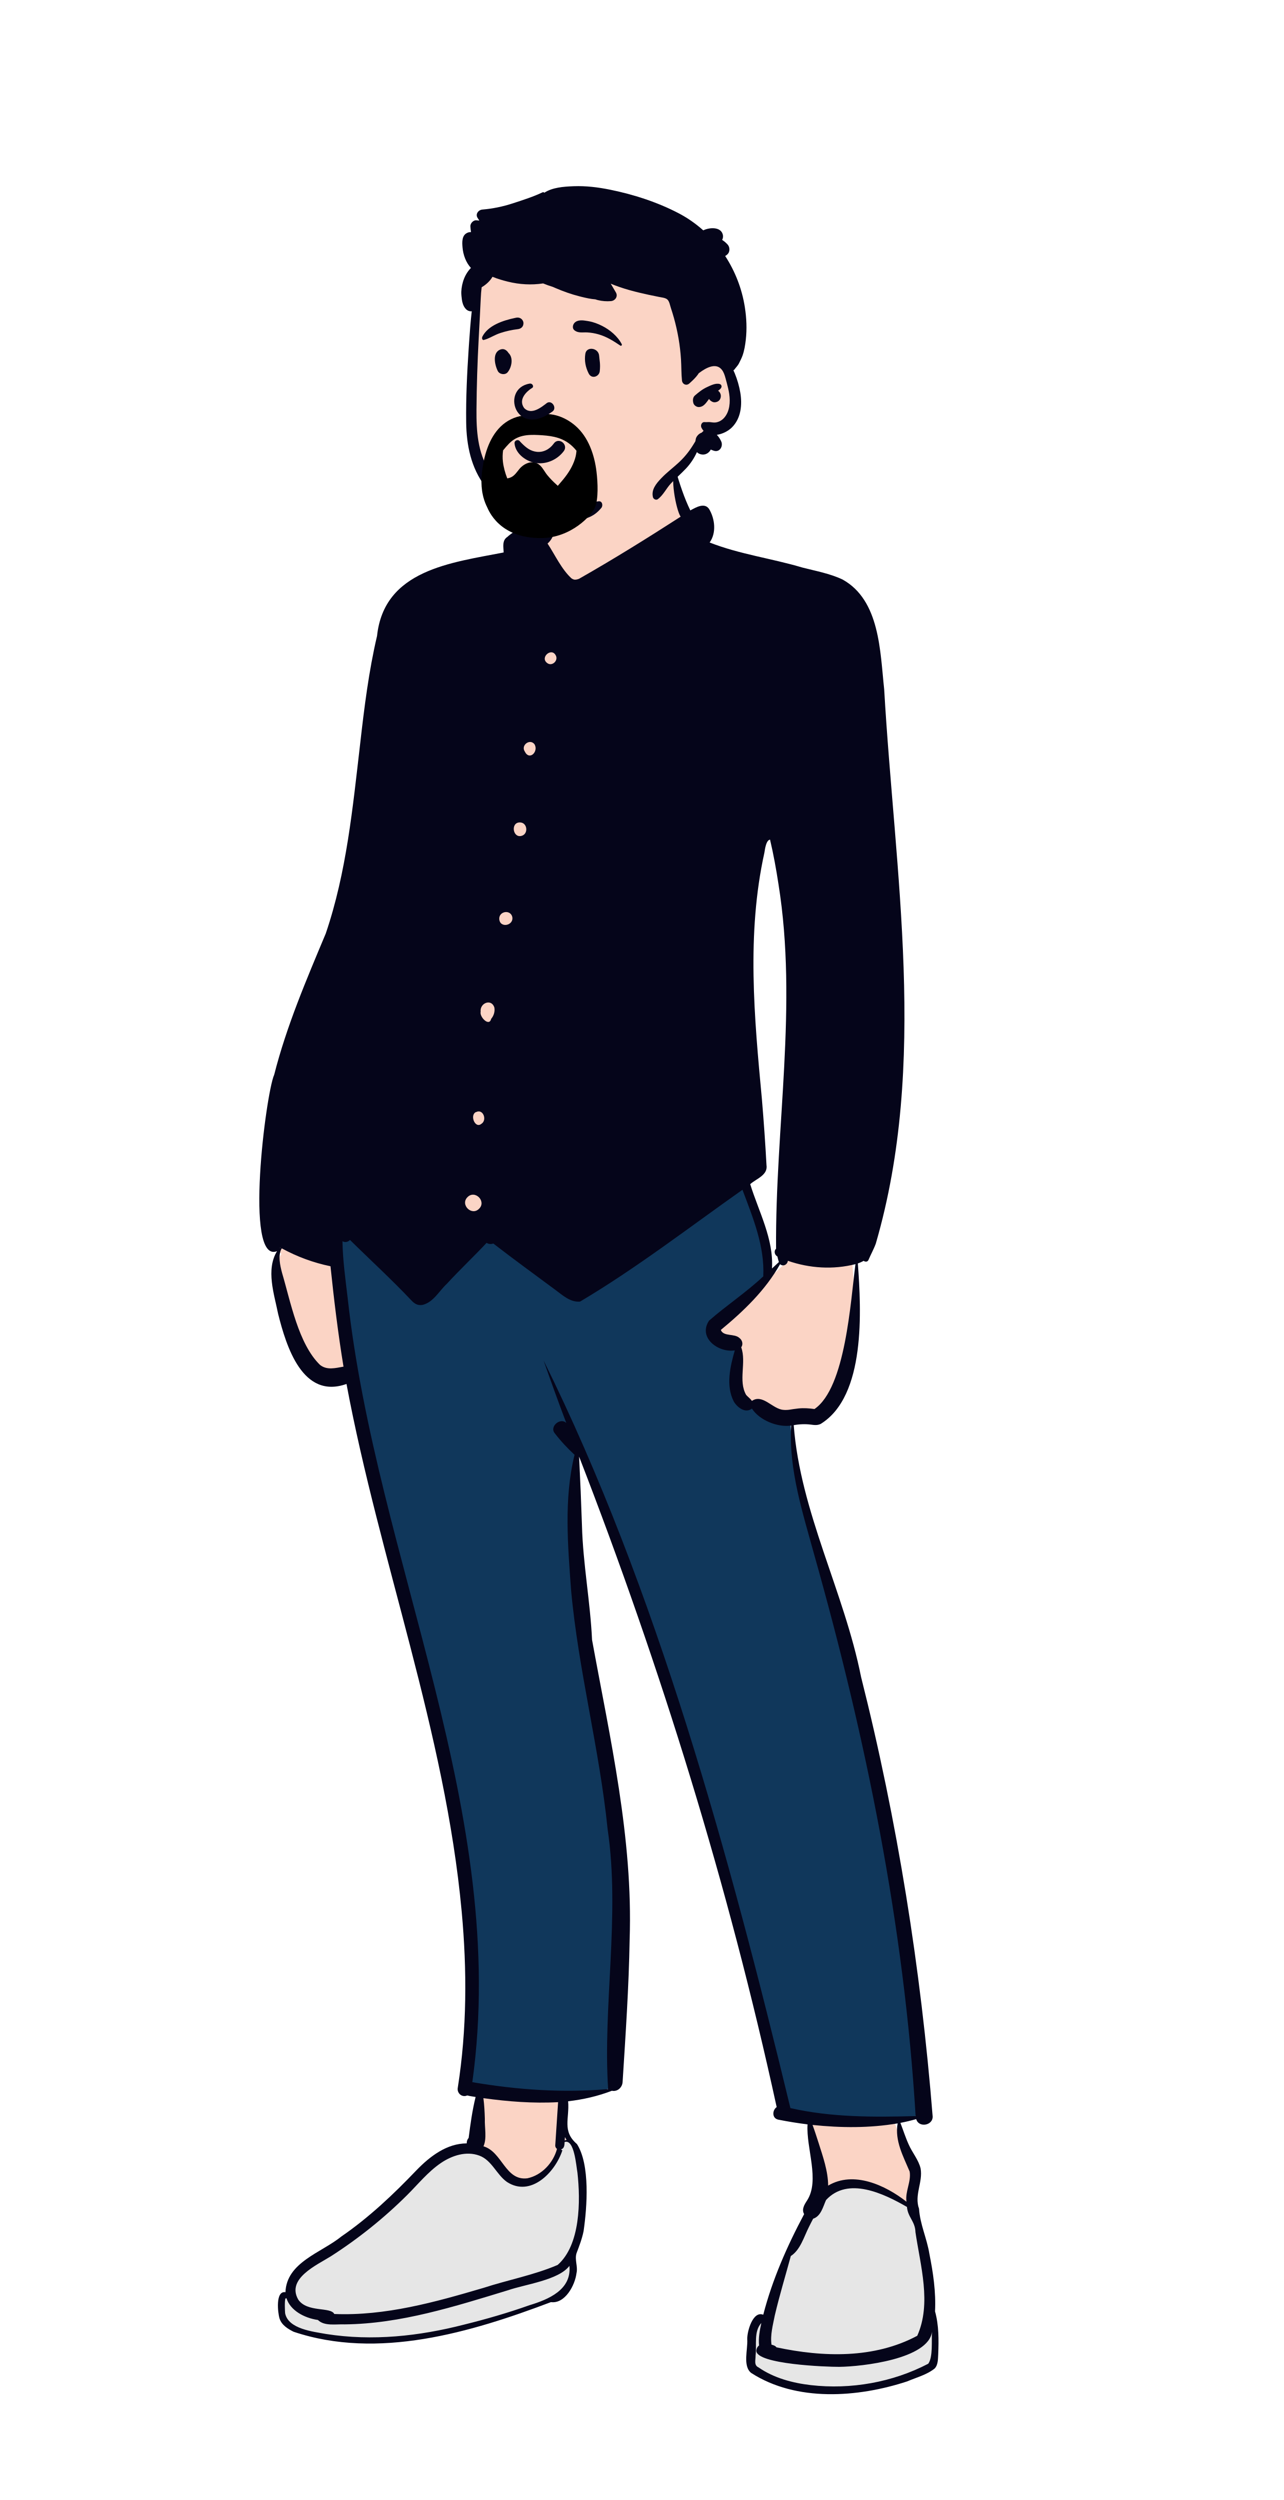 <svg width="1691" height="3291" viewBox="0 0 1691 3291" fill="none" xmlns="http://www.w3.org/2000/svg">
<g clip-path="url(#clip0_156_520)">
<path fill-rule="evenodd" clip-rule="evenodd" d="M1029.81 1649.06C1030.74 1653.69 1032.15 1658.7 1033.62 1663.2C1026.31 1670.23 1015.97 1679.65 1008.56 1686.46C1015.89 1641.14 993.567 1599.3 979.902 1556.43C985.056 1549.82 1003.01 1543.06 1002.43 1535.73C1001.04 1508.58 998.999 1478.28 996.052 1444.3C986.075 1338.16 976.148 1227.48 999.696 1121.03C1001.31 1109.46 1003.75 1097.29 1019.27 1097.02C1065.11 1279.46 1027.96 1463.14 1028.97 1646.73L1027.64 1647.92L1029.81 1649.06ZM1204.26 3123.14C1213.93 3119.74 1225.95 3115.51 1227.62 3108.66C1230.38 3089.92 1228.47 3071.5 1226.45 3052.01C1223.26 3018.56 1223.58 2992.56 1214.55 2956.55C1204.89 2923.1 1196.66 2896.96 1206.09 2862.38C1206.84 2852.08 1198.79 2841.61 1193.47 2831.98C1185.94 2817.92 1182.12 2803.29 1176.14 2788.88C1187.89 2786.83 1200.09 2784.01 1211.37 2780.52L1213.27 2787.34C1213.68 2788.84 1214.83 2789.6 1216.67 2789.6C1217.81 2789.6 1220.73 2789.05 1221.16 2786.61C1219.39 2760.27 1216.82 2734.07 1214.13 2707.31C1186.17 2449.58 1143.83 2237.12 1072.72 2025.23C1055.65 1975.6 1038.2 1923.95 1038.08 1870.03C1047.79 1867.95 1058.6 1866.75 1068.5 1868.12C1139 1851.78 1125.07 1702.63 1122.26 1657.99C1127.23 1656.5 1132.8 1654.38 1136.93 1651.55L1138.59 1652.37C1208.61 1478.61 1179.86 1191.32 1163.84 998.183C1153.33 928.76 1168.11 803.356 1106.56 769.05C1056.86 751.45 1007.38 741.558 955.443 729.951C945.825 724.43 933.955 721.279 923.223 717.706L928.767 709.912C936.038 699.667 935.071 679.573 925.56 672.512C919.715 672.836 911.502 678.707 905.916 681.464C897.881 664.85 890.443 647.472 885.105 627.509L883.186 628.196C877.569 571.73 804.352 561.875 763.07 580.744C718.005 605.482 741.476 661.444 720.987 701.842L713.561 691.943C702.093 691.731 677.836 706.765 671.995 712.408C667.813 714.357 670.838 727.476 670.229 732.753C609.774 746.441 527.023 750.199 507.806 818.053C475.836 945.646 480.331 1076.45 444.056 1203.59C406.081 1306.65 350.306 1432.76 349.837 1527.14C348.754 1544.83 346.373 1644.87 361.015 1640.85L370.679 1650.49C357.513 1671.51 367.966 1702.96 373.009 1727.84C385.435 1780.63 409.717 1837.52 461.582 1812.22C517.365 2120.23 657.567 2430.94 609.74 2748.63C609.167 2750.49 610.328 2752.53 612.319 2751.72L614.674 2750.63C620.757 2752.51 628.476 2753.17 634.829 2754.59C629.423 2774.85 626.524 2794.85 623.718 2817.25C620.315 2819.28 621.903 2824.65 621.73 2827.9C570.978 2825.46 542.514 2878.61 506.117 2907.83C482.085 2929.27 454.716 2949.69 424.765 2968.51C400.015 2982.57 379.132 2998.67 382.892 3025.23C382.535 3025.19 374.898 3024.01 374.524 3023.97C363.011 3062.28 400.814 3070.2 439.746 3074.82C534.884 3084.39 616.211 3063.24 726.358 3023.19C739.867 3024.79 750.395 3004.71 752.192 2991.09C753.971 2981.96 748.914 2972.68 752.774 2962.86C766.056 2934.64 772.97 2859.93 754.244 2826.41C747.671 2818.82 739.241 2811.81 740.334 2798.69C740.64 2785.56 741.876 2772.44 740.764 2759.53C763.272 2757.36 785.553 2752.51 805.189 2744.64C808.665 2745.98 812.613 2744.33 812.856 2739.98C816.624 2679.93 821.134 2614.31 822.109 2552.83C826.634 2419.03 796.035 2288.47 772.617 2158.7C770.992 2117.07 763.307 2076.85 760.885 2035.2C758.279 1995.7 757.819 1957.03 755.552 1917.59L769.066 1914.66C881.262 2203.91 969.123 2493.39 1030.62 2776.65C1029.23 2777.84 1025.28 2779.18 1025.44 2781.59C1025.49 2782.88 1025.46 2782.97 1026.34 2783.1C1041.2 2786.08 1055.9 2788.27 1070.62 2789.98C1066.47 2825.33 1088.62 2866.18 1069.02 2899.28C1063.81 2907.26 1063.59 2908.93 1066.78 2914.42C1038.23 2967.56 1020.53 3011.78 1009.06 3059.29L1001.68 3053.04C990.963 3060.82 990.741 3075.52 990.507 3091.05C991.269 3100.1 986.851 3109.58 993.619 3117.19C1009.91 3136.24 1066.7 3143.73 1098.45 3143.84C1136.12 3143.85 1170.74 3137 1204.26 3123.14Z" fill="#FBD4C5"/>
<path fill-rule="evenodd" clip-rule="evenodd" d="M1070.1 2891.97C1069.52 2894.4 1070.7 2906.53 1070.1 2908.71C1063.87 2929.58 1046.25 2938.23 1038.28 2958.32L1034.54 2967.75C1024.47 2993.2 1014.72 3018.77 1008.69 3045.77L1007.68 3050.27C1007.68 3050.27 988.214 3068.94 987.674 3081.85C987.674 3081.85 985.603 3114.71 991.876 3119.45C1037.62 3150.63 1099.47 3149.73 1152.34 3141.54C1173.42 3137.7 1194 3131.28 1213.54 3122.49C1220.92 3119.98 1226.44 3117.33 1229.82 3112.98C1232.69 3109.29 1233.88 3104.38 1233.41 3097.56C1234.63 3085.99 1233.74 3074.94 1232.72 3063.91L1232.24 3058.76C1231.39 3049.45 1230.65 3040.12 1231.11 3030.74C1229.69 2994.36 1218.16 2958.23 1210 2922.72L1201.24 2908.71C1201.24 2908.71 1149.02 2869.28 1130.93 2869.33L1129.18 2869.33C1111.45 2869.23 1070.1 2891.97 1070.1 2891.97ZM737.911 2817.76C727.687 2852.14 712.465 2869.34 692.246 2869.34C661.918 2869.34 657.898 2829.31 634.124 2829.31C634.124 2829.31 614.854 2828.33 594.19 2826.72C573.686 2834.05 556.78 2850.72 540.559 2867.79L531.83 2877.01C522.776 2886.56 513.783 2895.81 504.396 2903.35C479.259 2925.78 452.052 2945.74 423.545 2963.66L421.296 2964.99C410.221 2971.56 398.1 2979.32 389.744 2989.38C383.667 2996.71 379.612 3005.28 379.718 3015.59L379.755 3019.12C379.755 3019.12 370.124 3028.31 370.032 3032.2L370.001 3033.51C369.975 3034.56 375.157 3056.84 383.536 3062.39C395.318 3070.21 438.665 3077.09 440.172 3077.33C536.24 3087.62 633.491 3061.98 722.547 3026.94L726.001 3025.58C726.245 3025.62 726.491 3025.66 726.741 3025.69C733.895 3026.64 740.049 3022.82 744.917 3017.31C751.643 3009.68 756.022 2998.66 757.07 2990.11C757.865 2986.51 755.76 2967.88 757.231 2963.3C769.617 2935.14 771.244 2904.51 769.472 2874.5C769.934 2839.22 762.257 2827.99 755.536 2819.84L753.804 2817.76L737.911 2817.76Z" fill="#E6E6E6"/>
<path fill-rule="evenodd" clip-rule="evenodd" d="M979.405 1561.31L972.618 1566.1C966.288 1570.57 959.877 1575.14 952.712 1580.27L945.272 1585.62L904.103 1615.33C840.845 1660.9 806.642 1684.26 766.516 1708.22L763.188 1710.2L762.757 1710.23C755.787 1710.62 749.692 1707.67 739.96 1700.37L738.957 1699.61L735.096 1696.66L734.176 1695.97L730.679 1693.38L700.819 1671.32C684.9 1659.56 673.977 1651.41 663.836 1643.69L657.918 1639.17L650.34 1633.33L648.781 1633.91C646.751 1634.65 644.492 1634.49 642.858 1633.51L642.639 1633.37L640.518 1631.95L637.812 1634.84L636.1 1636.66C632.395 1640.58 628.662 1644.44 623.647 1649.52L622.466 1650.72L607.945 1665.35L603.607 1669.74C598.024 1675.41 593.903 1679.68 589.845 1684.03L588.739 1685.21L586.535 1687.6L586.125 1687.98L585.606 1688.48C583.803 1690.22 582.092 1692.09 579.693 1694.89L578.988 1695.72L576.634 1698.5L575.419 1699.93C567.881 1708.69 563.367 1712.47 557.097 1714.31L556.765 1714.41L556.203 1714.56L555.984 1714.59C551.492 1715.33 548.358 1713.96 544.413 1709.87L544.13 1709.57L543.85 1709.27L541.282 1706.56C530.943 1695.7 521.337 1686.12 505.48 1670.78L500.033 1665.52L478.004 1644.33L473.534 1640C471.938 1638.45 470.444 1637 468.986 1635.58L466.877 1633.51L460.771 1627.5L458.691 1630.09C457.41 1631.69 454.753 1632.27 452.981 1631.28L452.801 1631.18L448.103 1628.16L448.18 1633.74C448.217 1636.45 448.292 1639.21 448.405 1642.02L448.536 1645.02C449.078 1656.52 450.056 1666.98 452.121 1684.55L452.338 1686.4L454.997 1708.48L455.477 1712.8C462.144 1771.95 473.037 1833.42 488.484 1902.29L489.417 1906.44C499.625 1951.65 509.135 1989.75 527.166 2058.39L531.386 2074.43L545.505 2127.85C561.509 2188.55 571.043 2225.98 580.474 2265.99L581.051 2268.45L582.268 2273.65L583.489 2278.9C594.993 2328.66 604.063 2373.85 611.04 2417.3L611.405 2419.58L612.112 2424.07C629.761 2537.04 632.99 2638.59 619.618 2737.23L619.208 2740.22L618.807 2743.1L621.675 2743.59C678.929 2753.36 733.341 2756.99 785.597 2753.84L787.911 2753.7L789.982 2753.09C793.473 2752.04 796.888 2750.91 800.219 2749.71L801.878 2749.11L803.964 2748.34L803.763 2744.97L803.64 2742.82C801.743 2708.89 802.303 2679.55 805.264 2619.93L805.552 2614.19L806.924 2587.43C807.589 2574.27 808.026 2564.89 808.387 2555.8L808.623 2549.61L808.861 2542.76L808.967 2539.44C810.503 2489.42 809.253 2449.79 804.06 2412.25L803.712 2409.78L803.366 2407.41L802.872 2402.61C799.042 2366.09 794.143 2334.75 783.513 2275.55L781.728 2265.64L777.106 2240.14C765.097 2173.56 759.675 2138.87 755.867 2099.29L755.624 2096.73L755.251 2092.7L753.821 2073.14C751.444 2040.06 750.46 2019.32 750.614 1997.71L750.636 1995.39C750.945 1968.04 753.361 1943.78 758.418 1921.13L758.807 1919.41L758.806 1919.39L759.442 1916.72L759.464 1916.66L760.489 1914.18L758.96 1912.76C749.214 1903.72 740.434 1894.19 732.882 1884.36C728.538 1878.62 738.604 1870.17 743.654 1874.95L743.806 1875.1L753.825 1885.33L748.755 1871.94C745.971 1864.58 743.195 1857.16 740.424 1849.67L738.762 1845.17L738.197 1843.63L740.147 1847.81C797.791 1971.7 849.686 2108.61 898.28 2261.64L899.751 2266.29L901.46 2271.7C947.647 2418.25 988.966 2572.22 1036.73 2769.44L1038.62 2777.24L1040.43 2777.65L1043.03 2778.24C1085.09 2787.52 1127.78 2789.94 1190.26 2788.65L1192.51 2788.6L1194.53 2788.13C1197.29 2787.49 1200.01 2786.81 1202.69 2786.09L1204.69 2785.55L1208.95 2784.37L1208.53 2777.57C1194.06 2548.29 1149.97 2311.5 1077.81 2054.26L1075.61 2046.46L1074.35 2041.86L1067.21 2016.31L1065.82 2011.3C1055.06 1972.36 1050.23 1951.2 1047.08 1926.41L1046.99 1925.63L1046.95 1925.43C1043.79 1909.05 1041.91 1893.43 1041.38 1878.2L1041.33 1876.63L1041.24 1873.54L1038.16 1873.72C1021.61 1874.67 1001.48 1865.41 993.234 1852.78L992.988 1852.4L991.223 1849.6L988.609 1851.63C982.899 1856.07 974.256 1851.73 969.244 1843.37L969.099 1843.12L968.854 1842.63C964.628 1834.1 963.073 1824.26 963.773 1812.93L963.823 1812.17L963.88 1811.41C964.627 1801.89 966.713 1792.27 970.496 1779.12L972.064 1773.7L967.403 1774.44C957.7 1775.96 946.407 1772.26 939.308 1765.38C932.141 1758.43 930.522 1749.76 935.765 1740.99L935.981 1740.63L936.21 1740.27L937.76 1738.92L939.333 1737.57C944.982 1732.73 950.836 1728.03 959.626 1721.19L962.157 1719.23L972.884 1710.94C988.176 1699.08 996.923 1691.91 1005.83 1683.63L1006.25 1683.23L1008.32 1681.29L1008.38 1680.08C1009.2 1663.07 1006.99 1645.8 1002.02 1626.75L1001.58 1625.09L1001.01 1622.99C997.71 1610.97 994.084 1600.4 986.89 1581.19L979.405 1561.31Z" fill="#10375B"/>
<path fill-rule="evenodd" clip-rule="evenodd" d="M371.443 1675.45C382.641 1713.11 392.918 1768.86 421.433 1796.58C430.634 1803.91 441.853 1800.7 452.393 1798.88C445.164 1755.08 439.863 1710.9 435.253 1666.73C412.803 1662.12 391.163 1654.15 371.063 1643.15C365.623 1652.27 369.023 1666.14 371.443 1675.45ZM457.833 1708.23C495.733 2054.59 671.271 2386.61 622.033 2740.71C681.077 2750.79 741.136 2754.99 800.903 2749.78C793.706 2640.4 816.963 2520.65 800.242 2407.86C789.553 2302.12 761.703 2198.86 752.113 2093C747.848 2034.49 742.533 1973.39 756.423 1915.91C756.533 1915.62 756.653 1915.33 756.773 1915.04C747.26 1906.22 738.27 1896.58 730.343 1886.25C723.583 1877.32 738.303 1865.42 745.803 1873.08C735.457 1845.75 725.514 1818.29 715.873 1790.71C865 2091.66 960.524 2442.18 1040.95 2774.81C1095.05 2787.13 1150.73 2786.83 1205.85 2785.35C1190.75 2535 1140.6 2288.34 1072.57 2047.33C1057.35 1991.61 1038.57 1934.93 1041.92 1876.4C1024.17 1879.17 999.873 1869.27 990.303 1854.08C981.593 1860.85 970.913 1852.54 966.323 1844.65C955.722 1823.96 961.577 1798.69 967.723 1777.48C946.07 1780.89 918.959 1760.81 933.774 1738.37C956.665 1718.29 982.79 1701.18 1005.23 1680.02C1007.15 1640.34 991.777 1603.31 977.813 1566.08C907.254 1615.81 838.077 1669.32 763.985 1713.22C751.245 1714.51 740.955 1704.87 731.393 1697.83C704.103 1677.58 676.563 1657.6 649.673 1636.8C646.723 1637.89 643.333 1637.62 640.823 1635.94C623.651 1654.33 605.502 1671.32 588.513 1689.8C578.308 1699.23 570.936 1713.96 556.694 1717.57C550.033 1718.79 545.793 1716.03 541.523 1711.41C515.611 1683.99 487.733 1658.53 460.883 1632.05C458.763 1634.69 454.303 1635.88 451.033 1633.78C451.373 1658.64 454.923 1683.52 457.833 1708.23ZM636.723 2825.15C661.496 2832.3 665.421 2871 694.592 2867.22C713.481 2863.24 728.714 2846.88 733.553 2828.48C732.103 2827.56 731.123 2825.95 731.273 2823.63C732.513 2804.76 733.763 2785.89 735.003 2767.02C702.181 2768.84 669.224 2766.25 636.623 2761.75C637.803 2770.71 638.273 2779.75 638.533 2788.88C638.067 2800.49 641.467 2814.5 636.723 2825.15ZM746.153 2816.66C745.343 2815.49 744.603 2814.28 743.973 2812.98C743.873 2814.48 743.773 2815.98 743.683 2817.47C744.463 2817 745.293 2816.74 746.153 2816.66ZM580.533 2847.2C563.693 2858.67 550.573 2875.01 536.233 2889.28C505.734 2919.64 471.912 2946.68 435.703 2969.92C416.848 2981.64 377.003 2999.37 392.782 3026.88C404.547 3044.21 435.392 3036.13 440.253 3045.85C507.356 3048.61 572.998 3030.26 636.783 3011.47C669.163 3000.89 703.042 2994.72 734.433 2981.27C764.52 2954.91 764.615 2896.95 760.475 2859.78C758.832 2850.99 756.391 2814.99 743.543 2819.52C743.522 2823.12 743.152 2827.97 739.263 2828.98C739.203 2829.26 739.153 2829.55 739.083 2829.83C739.823 2829.59 740.803 2830.13 740.443 2831.02C730.764 2859.84 698.854 2892.29 667.702 2872.09C653.863 2862.35 647.803 2843.5 631.303 2837.39C614.013 2830.98 595.083 2837.29 580.533 2847.2ZM377.263 3025.04C376.833 3025.25 376.383 3025.35 375.923 3025.36C374.603 3028.74 375.253 3042.51 375.503 3044.88C379.571 3065.6 412.195 3069.04 429.492 3072.17C490.265 3081.75 552.075 3075.06 611.363 3059.78C640.303 3052.61 669.083 3044.32 697.173 3034.33C722.131 3026.74 753.003 3014.12 749.903 2982.46C736.002 3001.24 691.507 3006.8 669.184 3014.56C599.032 3035.86 527.858 3058.79 453.823 3059.52C442.607 3059.04 427.107 3062.17 418.693 3053.72C400.853 3051.17 382.343 3041.29 377.263 3025.04ZM1078.14 2820.88C1083.89 2839.03 1090.49 2857.67 1090.67 2876.87C1124.13 2856.99 1166.09 2876.29 1193.81 2898.06C1191.88 2884.47 1200.26 2871.67 1197.98 2858.31C1189.51 2838.16 1178.15 2817.73 1182.18 2794.95C1145.06 2801.29 1107.35 2800.9 1070.1 2797.01C1073.02 2804.87 1075.54 2812.87 1078.14 2820.88ZM1065.34 2931.31C1058.75 2944.25 1054.13 2961.41 1041.48 2969.57C1034.43 2995.66 1026.5 3021.51 1020.36 3047.83C1017.93 3060.36 1014.24 3073.33 1016.06 3086.23C1018.96 3087.03 1020.99 3087.65 1022.59 3089.74C1083.92 3102.81 1151.34 3104.87 1208.02 3074.51C1227.04 3031.99 1212.11 2982.2 1205.64 2938.16C1205.25 2923.74 1195.61 2918.69 1194.46 2904.94C1164.06 2887.44 1116.7 2864.49 1087.87 2895.88C1083.87 2904.79 1081.18 2917.08 1070.88 2920.45C1068.96 2924.05 1067.13 2927.68 1065.34 2931.31ZM1015.09 3086.27C1015.1 3086.29 1015.11 3086.31 1015.14 3086.34C1015.23 3086.33 1015.23 3086.3 1015.09 3086.27ZM996.023 3094.19C996.173 3091.52 997.503 3088.86 999.683 3087.28C998.653 3077.45 1000.6 3067.28 1002.68 3057.68C992.383 3068.9 996.779 3086.66 995.082 3100.63C995.218 3106.2 992.517 3113.3 998.993 3116.17C1019.21 3130.15 1043.72 3136.67 1067.88 3139.48C1120.59 3145.52 1175.39 3135.83 1222.48 3111.32C1228.88 3102.64 1226.67 3080.36 1227.4 3069.14C1223.06 3105.16 1135.23 3115.12 1105.36 3115.42C1088.75 3115.53 996.198 3112.09 996.023 3094.19ZM1051.71 1853.89C1058.72 1853.19 1065.69 1853.68 1072.63 1854.68C1113.71 1826.77 1120.19 1712.28 1126.63 1663.95C1097.24 1671.46 1066.11 1669.44 1037.57 1659.55C1037.04 1664.82 1031.02 1667.54 1027.36 1663.98C1008.01 1698.43 979.061 1726.01 949.193 1750.66C949.543 1749.51 949.793 1751.62 949.353 1750.82C953.157 1759.54 967.126 1755.02 973.733 1761.09C977.973 1764.25 978.863 1769.78 976.163 1773.47C983.31 1793.22 971.948 1817.34 982.643 1836.07C985.046 1838.86 988.174 1840.87 990.243 1844C1004.48 1834.25 1017.45 1854.88 1031.86 1855.78C1031.76 1855.78 1031.66 1855.78 1031.55 1855.77C1033.77 1856.02 1037.33 1855.9 1039.28 1855.62C1043.42 1854.98 1047.54 1854.31 1051.71 1853.89ZM1025.23 1163.78C1022.21 1144.09 1018.69 1124.52 1014.12 1105.14C1008.61 1106.1 1007.38 1118.72 1006.68 1122.44C983.094 1229.18 993.308 1339.03 1003.41 1446.76C1005.86 1475.65 1007.88 1504.59 1009.46 1533.55C1011.5 1546.87 996.187 1551.39 988.013 1558.68C999.383 1595.29 1019 1630.71 1016.68 1669.7C1019.73 1666.9 1022.75 1664.07 1025.75 1661.22C1024.99 1658.77 1024.34 1656.32 1023.79 1653.85C1020.06 1651.91 1018.87 1646.54 1022.07 1643.71C1020.84 1484.06 1050.8 1323.05 1025.23 1163.78ZM731.697 862.273C726.027 852.182 711.019 865.296 720.448 872.613C727.012 877.929 736.109 869.199 731.697 862.273ZM703.946 979.656C697.891 971.78 685.745 980.9 691.036 989.042C697.22 1001.88 709.598 989.199 703.946 979.656ZM684.507 1082.53C672.378 1082.57 675.157 1103.12 686.608 1100.3C696.357 1098 694.751 1082.34 684.507 1082.53ZM674.567 1206.48C671.758 1196.97 657.395 1199.48 657.497 1209.26C657.861 1222.47 677.412 1218.48 674.567 1206.48ZM651.027 1326C647.035 1314.05 631.692 1320.24 632.978 1331.81C631.305 1338.5 644.264 1351.99 646.887 1341.06C650.387 1336.84 652.037 1331.42 651.027 1326ZM626.927 1463.85C626.897 1463.81 626.867 1463.77 626.837 1463.73C618.303 1467.75 625.689 1486.04 633.917 1479.32C641.9 1474.45 636.375 1459 626.927 1463.85ZM615.697 1575.76C605.741 1585.55 621.138 1601.05 630.958 1591.02C640.926 1581.25 625.538 1565.76 615.697 1575.76ZM369.133 1642.1C369.003 1642.39 368.863 1642.68 368.703 1642.95C368.963 1642.73 369.223 1642.51 369.483 1642.29C369.373 1642.23 369.253 1642.17 369.133 1642.1ZM361.123 1414.59C377.374 1350.56 403.52 1289.61 428.974 1228.85C456.48 1148.18 464.545 1062.74 474.373 978.553C479.779 931.057 485.624 883.624 496.563 837.022C505.86 750.15 594.086 740.679 663.273 727.213C663.176 719.795 660.895 711.357 668.334 706.613C675.163 699.676 711.622 678.117 718.823 687.243C721.651 680.365 723.034 672.733 724.373 665.392C725.273 662.495 725.645 652.503 728.792 652.582C729.466 672.141 737.764 700.773 721.113 715.463C731.107 730.696 739.44 749.153 752.613 761.283C752.603 761.272 752.593 761.263 752.583 761.253C753.243 761.682 753.913 762.072 754.603 762.442C754.443 762.312 755.393 762.663 756.173 762.913C757.963 763.254 760.924 762.599 762.753 761.772H762.733C808.09 735.992 852.475 708.383 896.383 680.102C890.107 670.818 881.984 625.309 889.772 619.002C895.218 636.955 900.888 654.968 909.153 671.862C916.313 667.954 927.899 660.926 933.933 670.112C941.543 682.876 943.716 701.382 934.583 714.072C973.835 729.54 1016.17 734.956 1056.69 747.044C1074.35 751.572 1093.05 754.942 1109.62 762.793C1159 790.189 1159.04 857.687 1164.46 907.401C1178.35 1149.39 1222.43 1399.55 1153.41 1636.93C1150.75 1644.22 1146.83 1651.22 1143.78 1658.39C1142.57 1661.23 1139.43 1661.14 1137.36 1659.6C1135.02 1660.99 1132.45 1662.1 1129.76 1663C1134.28 1724.72 1140.41 1837.47 1080.84 1874.27C1076.19 1876.46 1072.03 1875.7 1067.7 1875.16C1060.75 1874.26 1052.52 1874.56 1045.32 1875.91C1054.01 1990.4 1111.66 2095 1133.98 2207.18C1181.82 2396.87 1212.73 2590.76 1228.28 2785.73C1228.84 2797.82 1209.91 2801.17 1206.63 2789.31C1199.79 2791.29 1192.85 2792.94 1185.82 2794.28C1189.49 2803.84 1192.53 2813.5 1196.76 2822.82C1201.38 2833.35 1209.79 2843.05 1212.43 2854.32C1215.59 2872.38 1203.84 2889.28 1210.36 2907.35C1211.59 2927.55 1220.77 2946.56 1223.96 2966.57C1228.94 2991.36 1232.72 3017.04 1231.42 3042.38C1236.58 3060.92 1236.33 3080.14 1235.61 3098.92C1235.23 3105.09 1235.55 3112.9 1230.87 3117.65C1220.55 3125.91 1206.74 3129.43 1194.69 3134.59C1129.74 3155.87 1048.85 3161.83 989.262 3123.41C977.917 3114.41 985.009 3092.22 984.131 3079.06C983.727 3069.02 991.516 3041.23 1005.18 3046.84C1017.15 3000.46 1036.59 2956.52 1059.02 2914.4C1055.44 2908.07 1059.36 2901.86 1062.84 2896.52C1080.1 2869.96 1061.47 2827.58 1063.53 2796.25C1050.65 2794.68 1037.82 2792.6 1025.08 2790.06C1016.37 2788.32 1017.01 2777.49 1022.86 2773.52C959.258 2481.75 870.636 2195.64 762.653 1917.29C764.175 1947.6 765.432 1977.88 766.442 2008.24C767.791 2058.63 777.383 2108.27 779.725 2158.53C803.536 2288.92 833.774 2419.55 829.221 2553.04C828.193 2615.55 823.883 2677.99 819.963 2740.36C819.632 2747.54 813.218 2753.6 805.853 2752.03C787.413 2759.13 767.923 2763.59 748.213 2765.84C750.215 2788.64 739.883 2805.05 759.844 2822.16C777.307 2849.44 773.177 2905.22 768.556 2936.88C766.493 2946.97 762.943 2956.21 759.293 2965.78C756.534 2974.47 761.267 2983.13 759.252 2992.04C757.274 3008.19 744.053 3032.68 725.553 3030.23C619.997 3070.2 497.709 3106.45 386.683 3069.23C378.963 3065.38 370.913 3060.41 368.143 3051.78C365.777 3044.08 362.585 3014.93 375.923 3017.18C377.394 2977.68 423.233 2965.23 449.362 2943.98C485.863 2918.92 518.069 2888.47 548.572 2856.54C566.162 2838.43 588.252 2821.38 614.653 2821.28C614.576 2818.5 615.433 2816.04 617.183 2814.1L617.193 2814.09C619.502 2796.16 621.994 2777.77 626.363 2760.19C622.705 2759.5 618.93 2759.19 615.363 2758.17C608.26 2761.36 601.309 2754.94 602.934 2747.66C614.969 2671.1 615.118 2593.14 608.032 2516.1C586.21 2279.09 499.898 2054.64 456.323 1821.67C398.535 1842.31 377.056 1772.32 366.294 1729.49C361.103 1703.4 349.909 1671.28 364.863 1646.87C321.129 1664.31 350.204 1438.28 361.123 1414.59Z" fill="#05051A"/>
<path fill-rule="evenodd" clip-rule="evenodd" d="M626.327 484.003C628.475 465.088 625.695 425.552 625.508 423.15C624.331 407.965 631.431 348.002 644.852 353.527C667.367 335.666 697.354 331.722 725.395 329.838C783.64 325.924 845.601 334.909 890.576 374.189C912.818 394.588 934.471 424.257 932.731 455.149C952.939 484.431 981.428 524.598 956.249 558.831C947.691 569.768 934.088 573.841 923.337 582.124C901.711 599.604 888.143 624.69 866.312 642.066C808.474 694.149 710.264 705.029 653.439 645.789C609.496 602.885 616.602 538.699 624.331 484.003C629.527 447.23 622.136 520.904 626.327 484.003Z" fill="#FBD4C5"/>
<path fill-rule="evenodd" clip-rule="evenodd" d="M803.202 249.625C787.625 246.475 771.63 244.515 755.722 245.105L754.496 245.153C742.527 245.632 727.369 246.693 716.928 253.667C716.328 253.063 715.362 252.753 714.486 253.172C702.078 259.107 688.431 263.398 675.366 267.662C662.362 271.905 648.87 274.706 635.24 275.835C630.112 276.26 625.723 281.809 628.97 286.786C629.743 287.972 630.495 289.17 631.245 290.371C629.991 290.24 628.738 290.105 627.484 289.978C623.36 289.562 619.24 293.973 619.484 297.997C619.637 300.528 619.909 303.029 620.313 305.5C618.742 305.467 617.18 305.703 615.671 306.342C608.032 309.575 608.563 318.694 609.135 325.632C609.928 335.26 613.521 345.458 620.193 352.664C615.211 357.849 611.685 364.041 609.581 371.395C608.056 376.765 607.206 382.485 607.625 388.075L607.759 389.749C608.277 395.815 609.308 402.531 613.663 406.895C615.898 409.145 618.652 409.965 621.278 409.705C619.69 423.685 618.672 437.745 617.714 451.755L617.265 458.451C615.128 490.831 613.522 523.422 613.942 555.855C614.332 586.165 620.309 615.585 638.859 640.195C655.755 662.605 680.012 679.125 707.454 685.405C722.243 688.795 737.341 689.035 752.31 686.875C759.565 685.825 766.869 684.215 773.755 681.675C781.378 678.855 786.857 674.705 791.986 668.485C794.412 665.535 793.244 659.255 788.413 659.845C781.107 660.733 774.438 661.803 767.434 663.968L766.431 664.285C759.454 666.525 752.23 668.195 744.936 668.905C729.997 670.355 714.83 668.895 700.519 664.355C677.218 656.955 657.151 640.465 644.288 619.745C629.02 595.185 627.294 567.305 627.514 539.065C627.751 508.077 628.756 477.07 630.398 446.114L630.678 440.955C631.546 425.025 632.384 409.085 633.122 393.145C633.351 388.145 633.7 383.105 634.33 378.115C640.087 374.735 645.246 370.075 648.609 364.325C655.365 367.125 662.469 369.145 669.007 370.755C684.149 374.487 699.869 375.393 715.282 373.056C719.439 374.777 723.679 376.29 727.984 377.592C729.148 378.109 730.311 378.617 731.474 379.115C741.853 383.565 752.38 387.335 763.336 390.095L766.028 390.768C771.793 392.192 778.056 393.595 784.192 394.035C785.2 394.425 786.288 394.755 787.476 395.045C793.063 396.405 798.862 396.835 804.589 396.355C810.168 395.885 814.2 390.235 811.126 384.945C808.881 381.085 806.615 377.235 804.33 373.395C812.283 376.715 820.495 379.475 828.778 381.815C837.14 384.175 845.622 386.165 854.115 387.995C858.656 388.965 863.215 389.825 867.745 390.795C870.989 391.485 875.968 391.845 878.614 393.985C881.536 396.335 882.365 401.815 883.473 405.195C884.93 409.585 886.297 413.995 887.545 418.455C890.028 427.355 892.064 436.385 893.641 445.505C895.217 454.635 896.276 463.855 896.865 473.105C897.453 482.345 897.194 491.645 898.141 500.845C898.651 505.725 903.879 508.235 907.741 504.825C908.194 504.425 908.651 504.021 909.103 503.612L909.777 502.995C913.081 499.995 916.284 496.815 918.927 493.235C919.406 492.575 919.865 491.885 920.294 491.185C920.364 491.185 920.424 491.165 920.494 491.115L921.227 490.562C929.298 484.543 942.781 476.694 950.65 486.695C953.158 489.881 954.442 493.938 955.507 497.851L957.377 504.856C958.587 509.428 959.725 514.026 960.391 518.705C961.897 529.185 961.139 541.265 953.943 549.665C951.069 553.025 947.108 555.425 942.688 556.055C940.222 556.395 937.787 555.975 935.343 555.665C932.858 555.355 930.464 555.855 927.978 555.615C924.027 555.225 922.3 559.965 923.777 562.945C924.575 564.545 925.514 565.925 926.581 567.095C925.724 567.835 924.905 568.635 924.116 569.475C921.781 570.225 919.687 571.835 918.119 573.965C916.852 575.685 916.194 577.555 916.083 579.525C915.945 580.015 915.825 580.515 915.714 581.025L913.573 584.507C913.102 585.271 912.633 586.025 912.163 586.765C906.714 595.365 900.666 602.645 893.152 609.505C885.917 616.105 878.065 622.015 871.268 629.095L870.467 629.936C864.131 636.627 857.452 644.726 859.932 654.455C860.571 656.955 864.054 658.755 866.328 657.065C873.643 651.625 877.326 643.005 883.532 636.405C889.92 629.605 896.995 623.495 903.4 616.715C909.458 610.315 914.238 603.065 917.84 595.085C919.278 596.675 921.372 597.805 924.276 598.245C929.265 598.995 933.917 596.065 936.091 591.735C937.489 592.355 938.915 592.915 940.353 593.355C947.917 595.675 952.676 587.245 949.822 581.015C948.296 577.675 946.39 574.775 944.024 572.335C951.42 571.315 958.944 567.485 963.803 562.705C975.997 550.695 977.673 532.645 974.929 516.595C973.472 508.085 970.958 499.475 967.694 491.485C967.126 490.095 966.517 488.695 965.849 487.315C966.218 487.305 966.598 487.145 966.837 486.835C969.042 483.815 971.726 481.345 973.363 477.965C974.87 474.865 976.545 471.725 977.734 468.495C980.178 461.885 981.375 454.425 982.174 447.435C983.82 433.125 983.182 418.905 980.996 404.685C977.275 380.465 968.286 357.287 955.043 336.949C955.764 336.569 956.455 336.111 957.099 335.569L957.417 335.291L957.934 334.823C961.713 331.396 961.387 324.973 957.934 321.502L956.843 320.407C955.463 319.032 954.272 317.943 952.041 316.446C951.712 316.225 951.376 316.017 951.035 315.823C952.203 313.661 952.608 311.133 951.795 308.344C948.961 298.628 935.01 298.972 926.168 303.209C916.386 294.46 905.539 286.865 893.781 280.715C865.78 266.075 834.118 255.865 803.202 249.625ZM947.946 505.525C942.717 503.815 935.771 507.405 931.071 509.565C925.114 512.305 920.045 516.355 915.135 520.635C912.69 522.775 912.252 526.275 912.86 529.265C912.921 529.565 912.98 529.875 913.05 530.185C913.699 533.375 917.252 535.885 920.395 535.795C926.971 535.615 930.103 529.925 933.826 525.105C934.265 525.885 934.813 526.605 935.493 527.145L935.952 527.505C937.497 528.684 939.2 529.626 941.241 529.535C942.688 529.465 944.074 529.095 945.352 528.425C948.545 526.735 949.951 522.595 949.084 519.225C948.545 517.105 947.308 515.445 945.691 514.295L946.294 513.882C947.583 512.983 948.759 512.035 949.676 510.636L949.883 510.305H949.803C950.801 508.585 950.151 506.245 947.946 505.525Z" fill="#05051A"/>
<path fill-rule="evenodd" clip-rule="evenodd" d="M670.405 583.879C667.665 586.689 665.035 589.699 662.555 592.809C661.865 597.749 661.705 602.749 662.335 607.909C663.255 615.389 665.295 622.699 668.055 629.719C669.685 629.489 671.295 629.029 672.865 628.309C677.845 626.019 680.625 621.409 683.995 617.339C690.705 609.249 702.945 604.469 711.505 612.859C715.225 616.509 717.605 621.559 720.925 625.569C724.575 629.979 728.675 634.169 732.955 637.969C733.485 638.449 734.035 638.969 734.605 639.479C736.985 636.759 739.325 634.019 741.615 631.239C748.425 622.959 754.305 613.789 757.395 603.449C758.375 600.169 758.985 596.749 759.225 593.299C756.195 589.539 752.735 586.119 748.805 583.289C736.955 574.739 723.305 573.349 709.105 572.609C694.415 571.849 681.185 572.849 670.405 583.879ZM634.565 623.549C635.135 617.829 636.015 611.879 637.315 605.939C642.065 583.899 652.355 561.929 672.985 551.859C682.745 547.089 693.835 545.409 704.355 547.709C722.815 540.799 743.315 547.849 757.845 560.489C774.985 575.399 782.895 598.799 785.555 620.719C787.405 635.969 788.102 656.344 783.775 667.409C779.448 678.474 751.949 708.063 712.695 708.269C656.785 708.562 643.195 670.859 641.545 667.559C634.655 653.839 633.055 638.689 634.565 623.549Z" fill="black"/>
<path fill-rule="evenodd" clip-rule="evenodd" d="M725.413 606.927C732.136 604.184 738.134 599.61 742.519 593.766C744.043 591.735 744.439 589.59 744.119 587.628C743.759 585.422 742.454 583.422 740.674 582.081C738.888 580.736 736.655 580.072 734.496 580.41C732.619 580.704 730.752 581.732 729.273 583.862L728.965 584.288C726.358 587.815 722.96 590.709 719.09 592.574C715.359 594.372 711.186 595.211 706.868 594.723C698.644 593.794 692.976 589.347 686.951 583.307C686.204 582.544 685.457 581.758 684.706 580.959C684.232 580.235 683.574 579.769 682.843 579.525C682.032 579.253 681.114 579.269 680.274 579.562C679.463 579.845 678.738 580.381 678.253 581.095C677.791 581.773 677.529 582.611 677.614 583.574C678.165 589.833 681.438 595.42 686.086 599.806C691.248 604.677 698.091 608.047 704.534 609.229C711.632 610.531 718.864 609.598 725.413 606.927ZM701.186 510.367C693.634 514.957 682.128 525.661 690.252 537.04C699.814 547.073 713.582 535.569 720.366 530.366C726.657 526.334 733.725 536.705 727.888 541.413C678.864 577.708 658.969 511.568 697.366 504.971C701.594 504.244 703.164 508.947 701.186 510.367ZM789.037 468.147C788.202 457.79 772.43 455.439 770.861 465.687C769.456 474.867 771.11 483.3 775.245 491.565C779.196 499.461 789.126 495.777 789.877 488.587C790.884 478.949 789.556 474.589 789.037 468.147ZM668.973 463.562C666.774 460.682 663.599 458.716 659.795 459.827C647.91 463.3 651.413 480.173 655.587 488.386C657.855 492.846 665.186 493.977 668.499 490.05C673.899 483.646 676.485 470.857 669.62 464.549C669.434 464.223 669.227 463.894 668.973 463.562ZM775.412 422.831L773.535 422.502C767.727 421.498 760.506 420.533 756.397 425.202C754.218 427.678 753.468 432.28 756.397 434.65C761.549 438.82 767.245 437.204 773.419 437.557C778.507 437.849 783.397 438.691 788.298 440.092C799.05 443.165 807.811 448.775 816.994 454.935C818.199 455.743 819.429 454.202 818.854 453.075C813.553 442.692 803.28 434.163 792.99 428.964C787.498 426.189 781.488 423.887 775.412 422.831ZM679.807 418.18L678.37 418.474C662.733 421.742 642.417 428.272 635.012 443.631C634.729 445.803 635.028 446.268 635.27 446.573L635.351 446.674C635.55 446.933 635.71 447.291 636.651 447.587C636.913 447.525 637.176 447.459 637.443 447.389C640.837 446.499 643.523 445.274 646.123 444.002L648.942 442.614C652.212 441.01 655.512 439.465 659.008 438.324C666.47 435.89 674.146 434.176 681.94 433.26C683.63 433.062 685.256 432.492 686.54 431.514C687.758 430.587 688.689 429.303 689.113 427.596C689.663 425.387 689.505 423.714 688.32 421.721C687.428 420.225 686.153 419.187 684.689 418.592C683.196 417.984 681.497 417.841 679.807 418.18Z" fill="#05051A"/>
</g>
<defs>
<clipPath id="clip0_156_520">
<rect width="1691" height="3291" fill="white" transform="matrix(-1 0 0 1 1691 0)"/>
</clipPath>
</defs>
</svg>
